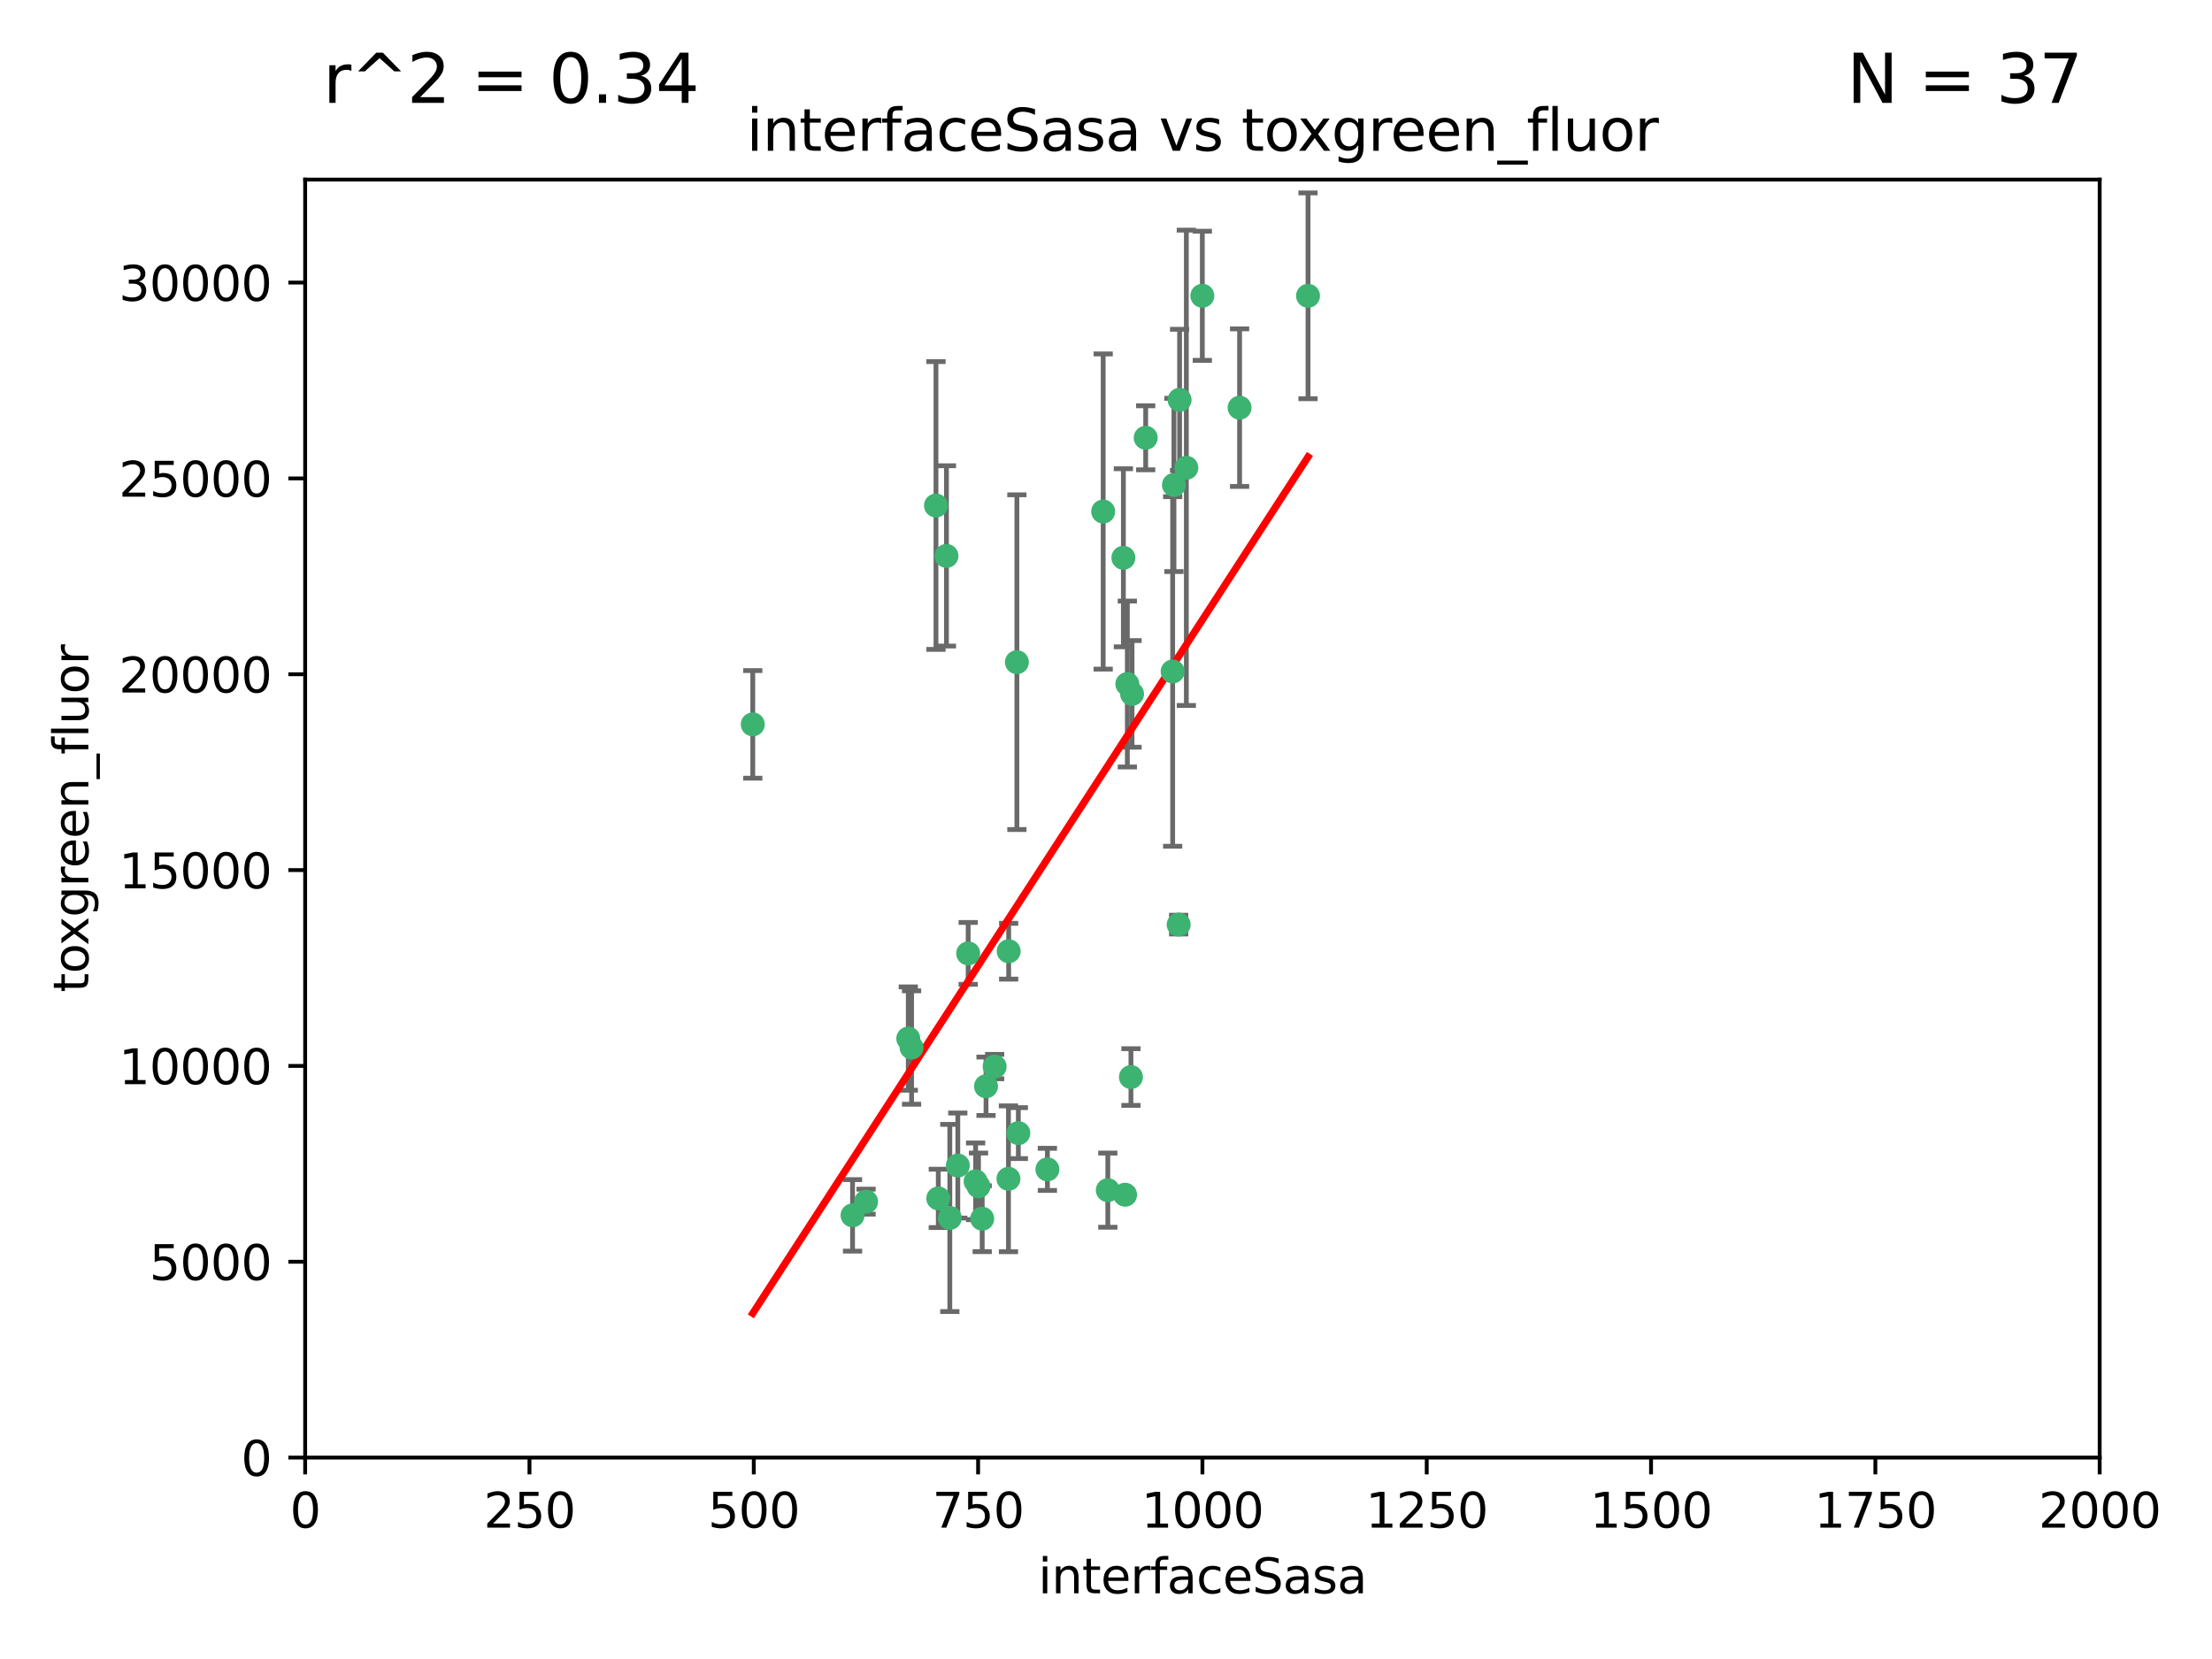 <?xml version="1.0" encoding="utf-8" standalone="no"?>
<!DOCTYPE svg PUBLIC "-//W3C//DTD SVG 1.1//EN"
  "http://www.w3.org/Graphics/SVG/1.1/DTD/svg11.dtd">
<svg xmlns:xlink="http://www.w3.org/1999/xlink" width="460.8pt" height="345.6pt" viewBox="0 0 460.8 345.6" xmlns="http://www.w3.org/2000/svg" version="1.1">
 <defs>
  <style type="text/css">*{stroke-linejoin: round; stroke-linecap: butt}</style>
 </defs>
 <g id="figure_1">
  <g id="patch_1">
   <path d="M 0 345.6 
L 460.8 345.6 
L 460.8 0 
L 0 0 
z
" style="fill: #ffffff"/>
  </g>
  <g id="axes_1">
   <g id="patch_2">
    <path d="M 63.571 303.64 
L 437.4 303.64 
L 437.4 37.411 
L 63.571 37.411 
z
" style="fill: #ffffff"/>
   </g>
   <g id="PathCollection_1">
    <defs>
     <path id="m2e92a7ed21" d="M 0 1.118 
C 0.297 1.118 0.581 1 0.791 0.791 
C 1 0.581 1.118 0.297 1.118 0 
C 1.118 -0.297 1 -0.581 0.791 -0.791 
C 0.581 -1 0.297 -1.118 0 -1.118 
C -0.297 -1.118 -0.581 -1 -0.791 -0.791 
C -1 -0.581 -1.118 -0.297 -1.118 0 
C -1.118 0.297 -1 0.581 -0.791 0.791 
C -0.581 1 -0.297 1.118 0 1.118 
z
" style="stroke: #3cb371"/>
    </defs>
    <g clip-path="url(#p9af0ee3a29)">
     <use xlink:href="#m2e92a7ed21" x="272.484" y="61.623" style="fill: #3cb371; stroke: #3cb371"/>
     <use xlink:href="#m2e92a7ed21" x="258.229" y="84.925" style="fill: #3cb371; stroke: #3cb371"/>
     <use xlink:href="#m2e92a7ed21" x="247.136" y="97.451" style="fill: #3cb371; stroke: #3cb371"/>
     <use xlink:href="#m2e92a7ed21" x="244.553" y="101.022" style="fill: #3cb371; stroke: #3cb371"/>
     <use xlink:href="#m2e92a7ed21" x="234.02" y="116.196" style="fill: #3cb371; stroke: #3cb371"/>
     <use xlink:href="#m2e92a7ed21" x="238.669" y="91.198" style="fill: #3cb371; stroke: #3cb371"/>
     <use xlink:href="#m2e92a7ed21" x="245.731" y="83.293" style="fill: #3cb371; stroke: #3cb371"/>
     <use xlink:href="#m2e92a7ed21" x="250.465" y="61.614" style="fill: #3cb371; stroke: #3cb371"/>
     <use xlink:href="#m2e92a7ed21" x="201.688" y="198.611" style="fill: #3cb371; stroke: #3cb371"/>
     <use xlink:href="#m2e92a7ed21" x="194.981" y="105.307" style="fill: #3cb371; stroke: #3cb371"/>
     <use xlink:href="#m2e92a7ed21" x="210.123" y="198.156" style="fill: #3cb371; stroke: #3cb371"/>
     <use xlink:href="#m2e92a7ed21" x="229.813" y="106.557" style="fill: #3cb371; stroke: #3cb371"/>
     <use xlink:href="#m2e92a7ed21" x="234.375" y="248.881" style="fill: #3cb371; stroke: #3cb371"/>
     <use xlink:href="#m2e92a7ed21" x="212.14" y="236.048" style="fill: #3cb371; stroke: #3cb371"/>
     <use xlink:href="#m2e92a7ed21" x="235.596" y="224.369" style="fill: #3cb371; stroke: #3cb371"/>
     <use xlink:href="#m2e92a7ed21" x="230.779" y="247.933" style="fill: #3cb371; stroke: #3cb371"/>
     <use xlink:href="#m2e92a7ed21" x="210.08" y="245.565" style="fill: #3cb371; stroke: #3cb371"/>
     <use xlink:href="#m2e92a7ed21" x="203.841" y="247.127" style="fill: #3cb371; stroke: #3cb371"/>
     <use xlink:href="#m2e92a7ed21" x="189.211" y="216.348" style="fill: #3cb371; stroke: #3cb371"/>
     <use xlink:href="#m2e92a7ed21" x="203.241" y="246.096" style="fill: #3cb371; stroke: #3cb371"/>
     <use xlink:href="#m2e92a7ed21" x="211.835" y="137.942" style="fill: #3cb371; stroke: #3cb371"/>
     <use xlink:href="#m2e92a7ed21" x="245.536" y="192.617" style="fill: #3cb371; stroke: #3cb371"/>
     <use xlink:href="#m2e92a7ed21" x="195.462" y="249.645" style="fill: #3cb371; stroke: #3cb371"/>
     <use xlink:href="#m2e92a7ed21" x="244.288" y="139.875" style="fill: #3cb371; stroke: #3cb371"/>
     <use xlink:href="#m2e92a7ed21" x="235.826" y="144.554" style="fill: #3cb371; stroke: #3cb371"/>
     <use xlink:href="#m2e92a7ed21" x="204.611" y="253.881" style="fill: #3cb371; stroke: #3cb371"/>
     <use xlink:href="#m2e92a7ed21" x="218.192" y="243.6" style="fill: #3cb371; stroke: #3cb371"/>
     <use xlink:href="#m2e92a7ed21" x="177.602" y="253.182" style="fill: #3cb371; stroke: #3cb371"/>
     <use xlink:href="#m2e92a7ed21" x="189.899" y="218.219" style="fill: #3cb371; stroke: #3cb371"/>
     <use xlink:href="#m2e92a7ed21" x="180.421" y="250.326" style="fill: #3cb371; stroke: #3cb371"/>
     <use xlink:href="#m2e92a7ed21" x="197.864" y="253.723" style="fill: #3cb371; stroke: #3cb371"/>
     <use xlink:href="#m2e92a7ed21" x="205.407" y="226.291" style="fill: #3cb371; stroke: #3cb371"/>
     <use xlink:href="#m2e92a7ed21" x="234.846" y="142.491" style="fill: #3cb371; stroke: #3cb371"/>
     <use xlink:href="#m2e92a7ed21" x="197.163" y="115.804" style="fill: #3cb371; stroke: #3cb371"/>
     <use xlink:href="#m2e92a7ed21" x="199.529" y="242.802" style="fill: #3cb371; stroke: #3cb371"/>
     <use xlink:href="#m2e92a7ed21" x="207.202" y="222.186" style="fill: #3cb371; stroke: #3cb371"/>
     <use xlink:href="#m2e92a7ed21" x="156.817" y="150.901" style="fill: #3cb371; stroke: #3cb371"/>
    </g>
   </g>
   <g id="matplotlib.axis_1">
    <g id="xtick_1">
     <g id="line2d_1">
      <defs>
       <path id="m9054a6618c" d="M 0 0 
L 0 3.5 
" style="stroke: #000000; stroke-width: 0.8"/>
      </defs>
      <g>
       <use xlink:href="#m9054a6618c" x="63.571" y="303.64" style="stroke: #000000; stroke-width: 0.8"/>
      </g>
     </g>
     <g id="text_1">
      <!-- 0 -->
      <g transform="translate(60.39 318.238)scale(0.1 -0.1)">
       <defs>
        <path id="DejaVuSans-30" d="M 2034 4250 
Q 1547 4250 1301 3770 
Q 1056 3291 1056 2328 
Q 1056 1369 1301 889 
Q 1547 409 2034 409 
Q 2525 409 2770 889 
Q 3016 1369 3016 2328 
Q 3016 3291 2770 3770 
Q 2525 4250 2034 4250 
z
M 2034 4750 
Q 2819 4750 3233 4129 
Q 3647 3509 3647 2328 
Q 3647 1150 3233 529 
Q 2819 -91 2034 -91 
Q 1250 -91 836 529 
Q 422 1150 422 2328 
Q 422 3509 836 4129 
Q 1250 4750 2034 4750 
z
" transform="scale(0.016)"/>
       </defs>
       <use xlink:href="#DejaVuSans-30"/>
      </g>
     </g>
    </g>
    <g id="xtick_2">
     <g id="line2d_2">
      <g>
       <use xlink:href="#m9054a6618c" x="110.3" y="303.64" style="stroke: #000000; stroke-width: 0.8"/>
      </g>
     </g>
     <g id="text_2">
      <!-- 250 -->
      <g transform="translate(100.756 318.238)scale(0.1 -0.1)">
       <defs>
        <path id="DejaVuSans-32" d="M 1228 531 
L 3431 531 
L 3431 0 
L 469 0 
L 469 531 
Q 828 903 1448 1529 
Q 2069 2156 2228 2338 
Q 2531 2678 2651 2914 
Q 2772 3150 2772 3378 
Q 2772 3750 2511 3984 
Q 2250 4219 1831 4219 
Q 1534 4219 1204 4116 
Q 875 4013 500 3803 
L 500 4441 
Q 881 4594 1212 4672 
Q 1544 4750 1819 4750 
Q 2544 4750 2975 4387 
Q 3406 4025 3406 3419 
Q 3406 3131 3298 2873 
Q 3191 2616 2906 2266 
Q 2828 2175 2409 1742 
Q 1991 1309 1228 531 
z
" transform="scale(0.016)"/>
        <path id="DejaVuSans-35" d="M 691 4666 
L 3169 4666 
L 3169 4134 
L 1269 4134 
L 1269 2991 
Q 1406 3038 1543 3061 
Q 1681 3084 1819 3084 
Q 2600 3084 3056 2656 
Q 3513 2228 3513 1497 
Q 3513 744 3044 326 
Q 2575 -91 1722 -91 
Q 1428 -91 1123 -41 
Q 819 9 494 109 
L 494 744 
Q 775 591 1075 516 
Q 1375 441 1709 441 
Q 2250 441 2565 725 
Q 2881 1009 2881 1497 
Q 2881 1984 2565 2268 
Q 2250 2553 1709 2553 
Q 1456 2553 1204 2497 
Q 953 2441 691 2322 
L 691 4666 
z
" transform="scale(0.016)"/>
       </defs>
       <use xlink:href="#DejaVuSans-32"/>
       <use xlink:href="#DejaVuSans-35" x="63.623"/>
       <use xlink:href="#DejaVuSans-30" x="127.246"/>
      </g>
     </g>
    </g>
    <g id="xtick_3">
     <g id="line2d_3">
      <g>
       <use xlink:href="#m9054a6618c" x="157.028" y="303.64" style="stroke: #000000; stroke-width: 0.8"/>
      </g>
     </g>
     <g id="text_3">
      <!-- 500 -->
      <g transform="translate(147.485 318.238)scale(0.1 -0.1)">
       <use xlink:href="#DejaVuSans-35"/>
       <use xlink:href="#DejaVuSans-30" x="63.623"/>
       <use xlink:href="#DejaVuSans-30" x="127.246"/>
      </g>
     </g>
    </g>
    <g id="xtick_4">
     <g id="line2d_4">
      <g>
       <use xlink:href="#m9054a6618c" x="203.757" y="303.64" style="stroke: #000000; stroke-width: 0.8"/>
      </g>
     </g>
     <g id="text_4">
      <!-- 750 -->
      <g transform="translate(194.213 318.238)scale(0.1 -0.1)">
       <defs>
        <path id="DejaVuSans-37" d="M 525 4666 
L 3525 4666 
L 3525 4397 
L 1831 0 
L 1172 0 
L 2766 4134 
L 525 4134 
L 525 4666 
z
" transform="scale(0.016)"/>
       </defs>
       <use xlink:href="#DejaVuSans-37"/>
       <use xlink:href="#DejaVuSans-35" x="63.623"/>
       <use xlink:href="#DejaVuSans-30" x="127.246"/>
      </g>
     </g>
    </g>
    <g id="xtick_5">
     <g id="line2d_5">
      <g>
       <use xlink:href="#m9054a6618c" x="250.486" y="303.64" style="stroke: #000000; stroke-width: 0.8"/>
      </g>
     </g>
     <g id="text_5">
      <!-- 1000 -->
      <g transform="translate(237.761 318.238)scale(0.1 -0.1)">
       <defs>
        <path id="DejaVuSans-31" d="M 794 531 
L 1825 531 
L 1825 4091 
L 703 3866 
L 703 4441 
L 1819 4666 
L 2450 4666 
L 2450 531 
L 3481 531 
L 3481 0 
L 794 0 
L 794 531 
z
" transform="scale(0.016)"/>
       </defs>
       <use xlink:href="#DejaVuSans-31"/>
       <use xlink:href="#DejaVuSans-30" x="63.623"/>
       <use xlink:href="#DejaVuSans-30" x="127.246"/>
       <use xlink:href="#DejaVuSans-30" x="190.869"/>
      </g>
     </g>
    </g>
    <g id="xtick_6">
     <g id="line2d_6">
      <g>
       <use xlink:href="#m9054a6618c" x="297.214" y="303.64" style="stroke: #000000; stroke-width: 0.8"/>
      </g>
     </g>
     <g id="text_6">
      <!-- 1250 -->
      <g transform="translate(284.489 318.238)scale(0.1 -0.1)">
       <use xlink:href="#DejaVuSans-31"/>
       <use xlink:href="#DejaVuSans-32" x="63.623"/>
       <use xlink:href="#DejaVuSans-35" x="127.246"/>
       <use xlink:href="#DejaVuSans-30" x="190.869"/>
      </g>
     </g>
    </g>
    <g id="xtick_7">
     <g id="line2d_7">
      <g>
       <use xlink:href="#m9054a6618c" x="343.943" y="303.64" style="stroke: #000000; stroke-width: 0.8"/>
      </g>
     </g>
     <g id="text_7">
      <!-- 1500 -->
      <g transform="translate(331.218 318.238)scale(0.1 -0.1)">
       <use xlink:href="#DejaVuSans-31"/>
       <use xlink:href="#DejaVuSans-35" x="63.623"/>
       <use xlink:href="#DejaVuSans-30" x="127.246"/>
       <use xlink:href="#DejaVuSans-30" x="190.869"/>
      </g>
     </g>
    </g>
    <g id="xtick_8">
     <g id="line2d_8">
      <g>
       <use xlink:href="#m9054a6618c" x="390.671" y="303.64" style="stroke: #000000; stroke-width: 0.8"/>
      </g>
     </g>
     <g id="text_8">
      <!-- 1750 -->
      <g transform="translate(377.946 318.238)scale(0.1 -0.1)">
       <use xlink:href="#DejaVuSans-31"/>
       <use xlink:href="#DejaVuSans-37" x="63.623"/>
       <use xlink:href="#DejaVuSans-35" x="127.246"/>
       <use xlink:href="#DejaVuSans-30" x="190.869"/>
      </g>
     </g>
    </g>
    <g id="xtick_9">
     <g id="line2d_9">
      <g>
       <use xlink:href="#m9054a6618c" x="437.4" y="303.64" style="stroke: #000000; stroke-width: 0.8"/>
      </g>
     </g>
     <g id="text_9">
      <!-- 2000 -->
      <g transform="translate(424.675 318.238)scale(0.1 -0.1)">
       <use xlink:href="#DejaVuSans-32"/>
       <use xlink:href="#DejaVuSans-30" x="63.623"/>
       <use xlink:href="#DejaVuSans-30" x="127.246"/>
       <use xlink:href="#DejaVuSans-30" x="190.869"/>
      </g>
     </g>
    </g>
    <g id="text_10">
     <!-- interfaceSasa -->
     <g transform="translate(216.279 331.917)scale(0.1 -0.1)">
      <defs>
       <path id="DejaVuSans-69" d="M 603 3500 
L 1178 3500 
L 1178 0 
L 603 0 
L 603 3500 
z
M 603 4863 
L 1178 4863 
L 1178 4134 
L 603 4134 
L 603 4863 
z
" transform="scale(0.016)"/>
       <path id="DejaVuSans-6e" d="M 3513 2113 
L 3513 0 
L 2938 0 
L 2938 2094 
Q 2938 2591 2744 2837 
Q 2550 3084 2163 3084 
Q 1697 3084 1428 2787 
Q 1159 2491 1159 1978 
L 1159 0 
L 581 0 
L 581 3500 
L 1159 3500 
L 1159 2956 
Q 1366 3272 1645 3428 
Q 1925 3584 2291 3584 
Q 2894 3584 3203 3211 
Q 3513 2838 3513 2113 
z
" transform="scale(0.016)"/>
       <path id="DejaVuSans-74" d="M 1172 4494 
L 1172 3500 
L 2356 3500 
L 2356 3053 
L 1172 3053 
L 1172 1153 
Q 1172 725 1289 603 
Q 1406 481 1766 481 
L 2356 481 
L 2356 0 
L 1766 0 
Q 1100 0 847 248 
Q 594 497 594 1153 
L 594 3053 
L 172 3053 
L 172 3500 
L 594 3500 
L 594 4494 
L 1172 4494 
z
" transform="scale(0.016)"/>
       <path id="DejaVuSans-65" d="M 3597 1894 
L 3597 1613 
L 953 1613 
Q 991 1019 1311 708 
Q 1631 397 2203 397 
Q 2534 397 2845 478 
Q 3156 559 3463 722 
L 3463 178 
Q 3153 47 2828 -22 
Q 2503 -91 2169 -91 
Q 1331 -91 842 396 
Q 353 884 353 1716 
Q 353 2575 817 3079 
Q 1281 3584 2069 3584 
Q 2775 3584 3186 3129 
Q 3597 2675 3597 1894 
z
M 3022 2063 
Q 3016 2534 2758 2815 
Q 2500 3097 2075 3097 
Q 1594 3097 1305 2825 
Q 1016 2553 972 2059 
L 3022 2063 
z
" transform="scale(0.016)"/>
       <path id="DejaVuSans-72" d="M 2631 2963 
Q 2534 3019 2420 3045 
Q 2306 3072 2169 3072 
Q 1681 3072 1420 2755 
Q 1159 2438 1159 1844 
L 1159 0 
L 581 0 
L 581 3500 
L 1159 3500 
L 1159 2956 
Q 1341 3275 1631 3429 
Q 1922 3584 2338 3584 
Q 2397 3584 2469 3576 
Q 2541 3569 2628 3553 
L 2631 2963 
z
" transform="scale(0.016)"/>
       <path id="DejaVuSans-66" d="M 2375 4863 
L 2375 4384 
L 1825 4384 
Q 1516 4384 1395 4259 
Q 1275 4134 1275 3809 
L 1275 3500 
L 2222 3500 
L 2222 3053 
L 1275 3053 
L 1275 0 
L 697 0 
L 697 3053 
L 147 3053 
L 147 3500 
L 697 3500 
L 697 3744 
Q 697 4328 969 4595 
Q 1241 4863 1831 4863 
L 2375 4863 
z
" transform="scale(0.016)"/>
       <path id="DejaVuSans-61" d="M 2194 1759 
Q 1497 1759 1228 1600 
Q 959 1441 959 1056 
Q 959 750 1161 570 
Q 1363 391 1709 391 
Q 2188 391 2477 730 
Q 2766 1069 2766 1631 
L 2766 1759 
L 2194 1759 
z
M 3341 1997 
L 3341 0 
L 2766 0 
L 2766 531 
Q 2569 213 2275 61 
Q 1981 -91 1556 -91 
Q 1019 -91 701 211 
Q 384 513 384 1019 
Q 384 1609 779 1909 
Q 1175 2209 1959 2209 
L 2766 2209 
L 2766 2266 
Q 2766 2663 2505 2880 
Q 2244 3097 1772 3097 
Q 1472 3097 1187 3025 
Q 903 2953 641 2809 
L 641 3341 
Q 956 3463 1253 3523 
Q 1550 3584 1831 3584 
Q 2591 3584 2966 3190 
Q 3341 2797 3341 1997 
z
" transform="scale(0.016)"/>
       <path id="DejaVuSans-63" d="M 3122 3366 
L 3122 2828 
Q 2878 2963 2633 3030 
Q 2388 3097 2138 3097 
Q 1578 3097 1268 2742 
Q 959 2388 959 1747 
Q 959 1106 1268 751 
Q 1578 397 2138 397 
Q 2388 397 2633 464 
Q 2878 531 3122 666 
L 3122 134 
Q 2881 22 2623 -34 
Q 2366 -91 2075 -91 
Q 1284 -91 818 406 
Q 353 903 353 1747 
Q 353 2603 823 3093 
Q 1294 3584 2113 3584 
Q 2378 3584 2631 3529 
Q 2884 3475 3122 3366 
z
" transform="scale(0.016)"/>
       <path id="DejaVuSans-53" d="M 3425 4513 
L 3425 3897 
Q 3066 4069 2747 4153 
Q 2428 4238 2131 4238 
Q 1616 4238 1336 4038 
Q 1056 3838 1056 3469 
Q 1056 3159 1242 3001 
Q 1428 2844 1947 2747 
L 2328 2669 
Q 3034 2534 3370 2195 
Q 3706 1856 3706 1288 
Q 3706 609 3251 259 
Q 2797 -91 1919 -91 
Q 1588 -91 1214 -16 
Q 841 59 441 206 
L 441 856 
Q 825 641 1194 531 
Q 1563 422 1919 422 
Q 2459 422 2753 634 
Q 3047 847 3047 1241 
Q 3047 1584 2836 1778 
Q 2625 1972 2144 2069 
L 1759 2144 
Q 1053 2284 737 2584 
Q 422 2884 422 3419 
Q 422 4038 858 4394 
Q 1294 4750 2059 4750 
Q 2388 4750 2728 4690 
Q 3069 4631 3425 4513 
z
" transform="scale(0.016)"/>
       <path id="DejaVuSans-73" d="M 2834 3397 
L 2834 2853 
Q 2591 2978 2328 3040 
Q 2066 3103 1784 3103 
Q 1356 3103 1142 2972 
Q 928 2841 928 2578 
Q 928 2378 1081 2264 
Q 1234 2150 1697 2047 
L 1894 2003 
Q 2506 1872 2764 1633 
Q 3022 1394 3022 966 
Q 3022 478 2636 193 
Q 2250 -91 1575 -91 
Q 1294 -91 989 -36 
Q 684 19 347 128 
L 347 722 
Q 666 556 975 473 
Q 1284 391 1588 391 
Q 1994 391 2212 530 
Q 2431 669 2431 922 
Q 2431 1156 2273 1281 
Q 2116 1406 1581 1522 
L 1381 1569 
Q 847 1681 609 1914 
Q 372 2147 372 2553 
Q 372 3047 722 3315 
Q 1072 3584 1716 3584 
Q 2034 3584 2315 3537 
Q 2597 3491 2834 3397 
z
" transform="scale(0.016)"/>
      </defs>
      <use xlink:href="#DejaVuSans-69"/>
      <use xlink:href="#DejaVuSans-6e" x="27.783"/>
      <use xlink:href="#DejaVuSans-74" x="91.162"/>
      <use xlink:href="#DejaVuSans-65" x="130.371"/>
      <use xlink:href="#DejaVuSans-72" x="191.895"/>
      <use xlink:href="#DejaVuSans-66" x="233.008"/>
      <use xlink:href="#DejaVuSans-61" x="268.213"/>
      <use xlink:href="#DejaVuSans-63" x="329.492"/>
      <use xlink:href="#DejaVuSans-65" x="384.473"/>
      <use xlink:href="#DejaVuSans-53" x="445.996"/>
      <use xlink:href="#DejaVuSans-61" x="509.473"/>
      <use xlink:href="#DejaVuSans-73" x="570.752"/>
      <use xlink:href="#DejaVuSans-61" x="622.852"/>
     </g>
    </g>
   </g>
   <g id="matplotlib.axis_2">
    <g id="ytick_1">
     <g id="line2d_10">
      <defs>
       <path id="m1a4e895cc6" d="M 0 0 
L -3.5 0 
" style="stroke: #000000; stroke-width: 0.8"/>
      </defs>
      <g>
       <use xlink:href="#m1a4e895cc6" x="63.571" y="303.64" style="stroke: #000000; stroke-width: 0.8"/>
      </g>
     </g>
     <g id="text_11">
      <!-- 0 -->
      <g transform="translate(50.209 307.439)scale(0.1 -0.1)">
       <use xlink:href="#DejaVuSans-30"/>
      </g>
     </g>
    </g>
    <g id="ytick_2">
     <g id="line2d_11">
      <g>
       <use xlink:href="#m1a4e895cc6" x="63.571" y="262.845" style="stroke: #000000; stroke-width: 0.8"/>
      </g>
     </g>
     <g id="text_12">
      <!-- 5000 -->
      <g transform="translate(31.121 266.644)scale(0.1 -0.1)">
       <use xlink:href="#DejaVuSans-35"/>
       <use xlink:href="#DejaVuSans-30" x="63.623"/>
       <use xlink:href="#DejaVuSans-30" x="127.246"/>
       <use xlink:href="#DejaVuSans-30" x="190.869"/>
      </g>
     </g>
    </g>
    <g id="ytick_3">
     <g id="line2d_12">
      <g>
       <use xlink:href="#m1a4e895cc6" x="63.571" y="222.05" style="stroke: #000000; stroke-width: 0.8"/>
      </g>
     </g>
     <g id="text_13">
      <!-- 10000 -->
      <g transform="translate(24.759 225.849)scale(0.1 -0.1)">
       <use xlink:href="#DejaVuSans-31"/>
       <use xlink:href="#DejaVuSans-30" x="63.623"/>
       <use xlink:href="#DejaVuSans-30" x="127.246"/>
       <use xlink:href="#DejaVuSans-30" x="190.869"/>
       <use xlink:href="#DejaVuSans-30" x="254.492"/>
      </g>
     </g>
    </g>
    <g id="ytick_4">
     <g id="line2d_13">
      <g>
       <use xlink:href="#m1a4e895cc6" x="63.571" y="181.255" style="stroke: #000000; stroke-width: 0.8"/>
      </g>
     </g>
     <g id="text_14">
      <!-- 15000 -->
      <g transform="translate(24.759 185.054)scale(0.1 -0.1)">
       <use xlink:href="#DejaVuSans-31"/>
       <use xlink:href="#DejaVuSans-35" x="63.623"/>
       <use xlink:href="#DejaVuSans-30" x="127.246"/>
       <use xlink:href="#DejaVuSans-30" x="190.869"/>
       <use xlink:href="#DejaVuSans-30" x="254.492"/>
      </g>
     </g>
    </g>
    <g id="ytick_5">
     <g id="line2d_14">
      <g>
       <use xlink:href="#m1a4e895cc6" x="63.571" y="140.459" style="stroke: #000000; stroke-width: 0.8"/>
      </g>
     </g>
     <g id="text_15">
      <!-- 20000 -->
      <g transform="translate(24.759 144.259)scale(0.1 -0.1)">
       <use xlink:href="#DejaVuSans-32"/>
       <use xlink:href="#DejaVuSans-30" x="63.623"/>
       <use xlink:href="#DejaVuSans-30" x="127.246"/>
       <use xlink:href="#DejaVuSans-30" x="190.869"/>
       <use xlink:href="#DejaVuSans-30" x="254.492"/>
      </g>
     </g>
    </g>
    <g id="ytick_6">
     <g id="line2d_15">
      <g>
       <use xlink:href="#m1a4e895cc6" x="63.571" y="99.664" style="stroke: #000000; stroke-width: 0.8"/>
      </g>
     </g>
     <g id="text_16">
      <!-- 25000 -->
      <g transform="translate(24.759 103.464)scale(0.1 -0.1)">
       <use xlink:href="#DejaVuSans-32"/>
       <use xlink:href="#DejaVuSans-35" x="63.623"/>
       <use xlink:href="#DejaVuSans-30" x="127.246"/>
       <use xlink:href="#DejaVuSans-30" x="190.869"/>
       <use xlink:href="#DejaVuSans-30" x="254.492"/>
      </g>
     </g>
    </g>
    <g id="ytick_7">
     <g id="line2d_16">
      <g>
       <use xlink:href="#m1a4e895cc6" x="63.571" y="58.869" style="stroke: #000000; stroke-width: 0.8"/>
      </g>
     </g>
     <g id="text_17">
      <!-- 30000 -->
      <g transform="translate(24.759 62.668)scale(0.1 -0.1)">
       <defs>
        <path id="DejaVuSans-33" d="M 2597 2516 
Q 3050 2419 3304 2112 
Q 3559 1806 3559 1356 
Q 3559 666 3084 287 
Q 2609 -91 1734 -91 
Q 1441 -91 1130 -33 
Q 819 25 488 141 
L 488 750 
Q 750 597 1062 519 
Q 1375 441 1716 441 
Q 2309 441 2620 675 
Q 2931 909 2931 1356 
Q 2931 1769 2642 2001 
Q 2353 2234 1838 2234 
L 1294 2234 
L 1294 2753 
L 1863 2753 
Q 2328 2753 2575 2939 
Q 2822 3125 2822 3475 
Q 2822 3834 2567 4026 
Q 2313 4219 1838 4219 
Q 1578 4219 1281 4162 
Q 984 4106 628 3988 
L 628 4550 
Q 988 4650 1302 4700 
Q 1616 4750 1894 4750 
Q 2613 4750 3031 4423 
Q 3450 4097 3450 3541 
Q 3450 3153 3228 2886 
Q 3006 2619 2597 2516 
z
" transform="scale(0.016)"/>
       </defs>
       <use xlink:href="#DejaVuSans-33"/>
       <use xlink:href="#DejaVuSans-30" x="63.623"/>
       <use xlink:href="#DejaVuSans-30" x="127.246"/>
       <use xlink:href="#DejaVuSans-30" x="190.869"/>
       <use xlink:href="#DejaVuSans-30" x="254.492"/>
      </g>
     </g>
    </g>
    <g id="text_18">
     <!-- toxgreen_fluor -->
     <g transform="translate(18.401 206.72)rotate(-90)scale(0.1 -0.1)">
      <defs>
       <path id="DejaVuSans-6f" d="M 1959 3097 
Q 1497 3097 1228 2736 
Q 959 2375 959 1747 
Q 959 1119 1226 758 
Q 1494 397 1959 397 
Q 2419 397 2687 759 
Q 2956 1122 2956 1747 
Q 2956 2369 2687 2733 
Q 2419 3097 1959 3097 
z
M 1959 3584 
Q 2709 3584 3137 3096 
Q 3566 2609 3566 1747 
Q 3566 888 3137 398 
Q 2709 -91 1959 -91 
Q 1206 -91 779 398 
Q 353 888 353 1747 
Q 353 2609 779 3096 
Q 1206 3584 1959 3584 
z
" transform="scale(0.016)"/>
       <path id="DejaVuSans-78" d="M 3513 3500 
L 2247 1797 
L 3578 0 
L 2900 0 
L 1881 1375 
L 863 0 
L 184 0 
L 1544 1831 
L 300 3500 
L 978 3500 
L 1906 2253 
L 2834 3500 
L 3513 3500 
z
" transform="scale(0.016)"/>
       <path id="DejaVuSans-67" d="M 2906 1791 
Q 2906 2416 2648 2759 
Q 2391 3103 1925 3103 
Q 1463 3103 1205 2759 
Q 947 2416 947 1791 
Q 947 1169 1205 825 
Q 1463 481 1925 481 
Q 2391 481 2648 825 
Q 2906 1169 2906 1791 
z
M 3481 434 
Q 3481 -459 3084 -895 
Q 2688 -1331 1869 -1331 
Q 1566 -1331 1297 -1286 
Q 1028 -1241 775 -1147 
L 775 -588 
Q 1028 -725 1275 -790 
Q 1522 -856 1778 -856 
Q 2344 -856 2625 -561 
Q 2906 -266 2906 331 
L 2906 616 
Q 2728 306 2450 153 
Q 2172 0 1784 0 
Q 1141 0 747 490 
Q 353 981 353 1791 
Q 353 2603 747 3093 
Q 1141 3584 1784 3584 
Q 2172 3584 2450 3431 
Q 2728 3278 2906 2969 
L 2906 3500 
L 3481 3500 
L 3481 434 
z
" transform="scale(0.016)"/>
       <path id="DejaVuSans-5f" d="M 3263 -1063 
L 3263 -1509 
L -63 -1509 
L -63 -1063 
L 3263 -1063 
z
" transform="scale(0.016)"/>
       <path id="DejaVuSans-6c" d="M 603 4863 
L 1178 4863 
L 1178 0 
L 603 0 
L 603 4863 
z
" transform="scale(0.016)"/>
       <path id="DejaVuSans-75" d="M 544 1381 
L 544 3500 
L 1119 3500 
L 1119 1403 
Q 1119 906 1312 657 
Q 1506 409 1894 409 
Q 2359 409 2629 706 
Q 2900 1003 2900 1516 
L 2900 3500 
L 3475 3500 
L 3475 0 
L 2900 0 
L 2900 538 
Q 2691 219 2414 64 
Q 2138 -91 1772 -91 
Q 1169 -91 856 284 
Q 544 659 544 1381 
z
M 1991 3584 
L 1991 3584 
z
" transform="scale(0.016)"/>
      </defs>
      <use xlink:href="#DejaVuSans-74"/>
      <use xlink:href="#DejaVuSans-6f" x="39.209"/>
      <use xlink:href="#DejaVuSans-78" x="97.266"/>
      <use xlink:href="#DejaVuSans-67" x="156.445"/>
      <use xlink:href="#DejaVuSans-72" x="219.922"/>
      <use xlink:href="#DejaVuSans-65" x="258.785"/>
      <use xlink:href="#DejaVuSans-65" x="320.309"/>
      <use xlink:href="#DejaVuSans-6e" x="381.832"/>
      <use xlink:href="#DejaVuSans-5f" x="445.211"/>
      <use xlink:href="#DejaVuSans-66" x="495.211"/>
      <use xlink:href="#DejaVuSans-6c" x="530.416"/>
      <use xlink:href="#DejaVuSans-75" x="558.199"/>
      <use xlink:href="#DejaVuSans-6f" x="621.578"/>
      <use xlink:href="#DejaVuSans-72" x="682.76"/>
     </g>
    </g>
   </g>
   <g id="LineCollection_1">
    <path d="M 272.484 83.058 
L 272.484 40.187 
" clip-path="url(#p9af0ee3a29)" style="fill: none; stroke: #696969"/>
    <path d="M 258.229 101.336 
L 258.229 68.515 
" clip-path="url(#p9af0ee3a29)" style="fill: none; stroke: #696969"/>
    <path d="M 247.136 146.963 
L 247.136 47.939 
" clip-path="url(#p9af0ee3a29)" style="fill: none; stroke: #696969"/>
    <path d="M 244.553 119.066 
L 244.553 82.979 
" clip-path="url(#p9af0ee3a29)" style="fill: none; stroke: #696969"/>
    <path d="M 234.02 134.745 
L 234.02 97.647 
" clip-path="url(#p9af0ee3a29)" style="fill: none; stroke: #696969"/>
    <path d="M 238.669 97.868 
L 238.669 84.528 
" clip-path="url(#p9af0ee3a29)" style="fill: none; stroke: #696969"/>
    <path d="M 245.731 97.986 
L 245.731 68.599 
" clip-path="url(#p9af0ee3a29)" style="fill: none; stroke: #696969"/>
    <path d="M 250.465 75.067 
L 250.465 48.16 
" clip-path="url(#p9af0ee3a29)" style="fill: none; stroke: #696969"/>
    <path d="M 201.688 205.055 
L 201.688 192.168 
" clip-path="url(#p9af0ee3a29)" style="fill: none; stroke: #696969"/>
    <path d="M 194.981 135.28 
L 194.981 75.334 
" clip-path="url(#p9af0ee3a29)" style="fill: none; stroke: #696969"/>
    <path d="M 210.123 203.967 
L 210.123 192.344 
" clip-path="url(#p9af0ee3a29)" style="fill: none; stroke: #696969"/>
    <path d="M 229.813 139.387 
L 229.813 73.727 
" clip-path="url(#p9af0ee3a29)" style="fill: none; stroke: #696969"/>
    <path d="M 234.375 249.896 
L 234.375 247.866 
" clip-path="url(#p9af0ee3a29)" style="fill: none; stroke: #696969"/>
    <path d="M 212.14 241.356 
L 212.14 230.74 
" clip-path="url(#p9af0ee3a29)" style="fill: none; stroke: #696969"/>
    <path d="M 235.596 230.273 
L 235.596 218.464 
" clip-path="url(#p9af0ee3a29)" style="fill: none; stroke: #696969"/>
    <path d="M 230.779 255.66 
L 230.779 240.205 
" clip-path="url(#p9af0ee3a29)" style="fill: none; stroke: #696969"/>
    <path d="M 210.08 260.755 
L 210.08 230.374 
" clip-path="url(#p9af0ee3a29)" style="fill: none; stroke: #696969"/>
    <path d="M 203.841 254.054 
L 203.841 240.199 
" clip-path="url(#p9af0ee3a29)" style="fill: none; stroke: #696969"/>
    <path d="M 189.211 227.113 
L 189.211 205.583 
" clip-path="url(#p9af0ee3a29)" style="fill: none; stroke: #696969"/>
    <path d="M 203.241 254.089 
L 203.241 238.103 
" clip-path="url(#p9af0ee3a29)" style="fill: none; stroke: #696969"/>
    <path d="M 211.835 172.804 
L 211.835 103.08 
" clip-path="url(#p9af0ee3a29)" style="fill: none; stroke: #696969"/>
    <path d="M 245.536 194.574 
L 245.536 190.659 
" clip-path="url(#p9af0ee3a29)" style="fill: none; stroke: #696969"/>
    <path d="M 195.462 255.722 
L 195.462 243.569 
" clip-path="url(#p9af0ee3a29)" style="fill: none; stroke: #696969"/>
    <path d="M 244.288 176.287 
L 244.288 103.464 
" clip-path="url(#p9af0ee3a29)" style="fill: none; stroke: #696969"/>
    <path d="M 235.826 155.662 
L 235.826 133.445 
" clip-path="url(#p9af0ee3a29)" style="fill: none; stroke: #696969"/>
    <path d="M 204.611 260.74 
L 204.611 247.023 
" clip-path="url(#p9af0ee3a29)" style="fill: none; stroke: #696969"/>
    <path d="M 218.192 247.989 
L 218.192 239.21 
" clip-path="url(#p9af0ee3a29)" style="fill: none; stroke: #696969"/>
    <path d="M 177.602 260.631 
L 177.602 245.734 
" clip-path="url(#p9af0ee3a29)" style="fill: none; stroke: #696969"/>
    <path d="M 189.899 230.03 
L 189.899 206.407 
" clip-path="url(#p9af0ee3a29)" style="fill: none; stroke: #696969"/>
    <path d="M 180.421 252.928 
L 180.421 247.723 
" clip-path="url(#p9af0ee3a29)" style="fill: none; stroke: #696969"/>
    <path d="M 197.864 273.219 
L 197.864 234.226 
" clip-path="url(#p9af0ee3a29)" style="fill: none; stroke: #696969"/>
    <path d="M 205.407 232.375 
L 205.407 220.208 
" clip-path="url(#p9af0ee3a29)" style="fill: none; stroke: #696969"/>
    <path d="M 234.846 159.773 
L 234.846 125.209 
" clip-path="url(#p9af0ee3a29)" style="fill: none; stroke: #696969"/>
    <path d="M 197.163 134.583 
L 197.163 97.026 
" clip-path="url(#p9af0ee3a29)" style="fill: none; stroke: #696969"/>
    <path d="M 199.529 253.739 
L 199.529 231.864 
" clip-path="url(#p9af0ee3a29)" style="fill: none; stroke: #696969"/>
    <path d="M 207.202 224.733 
L 207.202 219.639 
" clip-path="url(#p9af0ee3a29)" style="fill: none; stroke: #696969"/>
    <path d="M 156.817 162.109 
L 156.817 139.694 
" clip-path="url(#p9af0ee3a29)" style="fill: none; stroke: #696969"/>
   </g>
   <g id="line2d_17">
    <defs>
     <path id="m8cd8f76057" d="M 2 0 
L -2 -0 
" style="stroke: #696969"/>
    </defs>
    <g clip-path="url(#p9af0ee3a29)">
     <use xlink:href="#m8cd8f76057" x="272.484" y="83.058" style="fill: #696969; stroke: #696969"/>
     <use xlink:href="#m8cd8f76057" x="258.229" y="101.336" style="fill: #696969; stroke: #696969"/>
     <use xlink:href="#m8cd8f76057" x="247.136" y="146.963" style="fill: #696969; stroke: #696969"/>
     <use xlink:href="#m8cd8f76057" x="244.553" y="119.066" style="fill: #696969; stroke: #696969"/>
     <use xlink:href="#m8cd8f76057" x="234.02" y="134.745" style="fill: #696969; stroke: #696969"/>
     <use xlink:href="#m8cd8f76057" x="238.669" y="97.868" style="fill: #696969; stroke: #696969"/>
     <use xlink:href="#m8cd8f76057" x="245.731" y="97.986" style="fill: #696969; stroke: #696969"/>
     <use xlink:href="#m8cd8f76057" x="250.465" y="75.067" style="fill: #696969; stroke: #696969"/>
     <use xlink:href="#m8cd8f76057" x="201.688" y="205.055" style="fill: #696969; stroke: #696969"/>
     <use xlink:href="#m8cd8f76057" x="194.981" y="135.28" style="fill: #696969; stroke: #696969"/>
     <use xlink:href="#m8cd8f76057" x="210.123" y="203.967" style="fill: #696969; stroke: #696969"/>
     <use xlink:href="#m8cd8f76057" x="229.813" y="139.387" style="fill: #696969; stroke: #696969"/>
     <use xlink:href="#m8cd8f76057" x="234.375" y="249.896" style="fill: #696969; stroke: #696969"/>
     <use xlink:href="#m8cd8f76057" x="212.14" y="241.356" style="fill: #696969; stroke: #696969"/>
     <use xlink:href="#m8cd8f76057" x="235.596" y="230.273" style="fill: #696969; stroke: #696969"/>
     <use xlink:href="#m8cd8f76057" x="230.779" y="255.66" style="fill: #696969; stroke: #696969"/>
     <use xlink:href="#m8cd8f76057" x="210.08" y="260.755" style="fill: #696969; stroke: #696969"/>
     <use xlink:href="#m8cd8f76057" x="203.841" y="254.054" style="fill: #696969; stroke: #696969"/>
     <use xlink:href="#m8cd8f76057" x="189.211" y="227.113" style="fill: #696969; stroke: #696969"/>
     <use xlink:href="#m8cd8f76057" x="203.241" y="254.089" style="fill: #696969; stroke: #696969"/>
     <use xlink:href="#m8cd8f76057" x="211.835" y="172.804" style="fill: #696969; stroke: #696969"/>
     <use xlink:href="#m8cd8f76057" x="245.536" y="194.574" style="fill: #696969; stroke: #696969"/>
     <use xlink:href="#m8cd8f76057" x="195.462" y="255.722" style="fill: #696969; stroke: #696969"/>
     <use xlink:href="#m8cd8f76057" x="244.288" y="176.287" style="fill: #696969; stroke: #696969"/>
     <use xlink:href="#m8cd8f76057" x="235.826" y="155.662" style="fill: #696969; stroke: #696969"/>
     <use xlink:href="#m8cd8f76057" x="204.611" y="260.74" style="fill: #696969; stroke: #696969"/>
     <use xlink:href="#m8cd8f76057" x="218.192" y="247.989" style="fill: #696969; stroke: #696969"/>
     <use xlink:href="#m8cd8f76057" x="177.602" y="260.631" style="fill: #696969; stroke: #696969"/>
     <use xlink:href="#m8cd8f76057" x="189.899" y="230.03" style="fill: #696969; stroke: #696969"/>
     <use xlink:href="#m8cd8f76057" x="180.421" y="252.928" style="fill: #696969; stroke: #696969"/>
     <use xlink:href="#m8cd8f76057" x="197.864" y="273.219" style="fill: #696969; stroke: #696969"/>
     <use xlink:href="#m8cd8f76057" x="205.407" y="232.375" style="fill: #696969; stroke: #696969"/>
     <use xlink:href="#m8cd8f76057" x="234.846" y="159.773" style="fill: #696969; stroke: #696969"/>
     <use xlink:href="#m8cd8f76057" x="197.163" y="134.583" style="fill: #696969; stroke: #696969"/>
     <use xlink:href="#m8cd8f76057" x="199.529" y="253.739" style="fill: #696969; stroke: #696969"/>
     <use xlink:href="#m8cd8f76057" x="207.202" y="224.733" style="fill: #696969; stroke: #696969"/>
     <use xlink:href="#m8cd8f76057" x="156.817" y="162.109" style="fill: #696969; stroke: #696969"/>
    </g>
   </g>
   <g id="line2d_18">
    <g clip-path="url(#p9af0ee3a29)">
     <use xlink:href="#m8cd8f76057" x="272.484" y="40.187" style="fill: #696969; stroke: #696969"/>
     <use xlink:href="#m8cd8f76057" x="258.229" y="68.515" style="fill: #696969; stroke: #696969"/>
     <use xlink:href="#m8cd8f76057" x="247.136" y="47.939" style="fill: #696969; stroke: #696969"/>
     <use xlink:href="#m8cd8f76057" x="244.553" y="82.979" style="fill: #696969; stroke: #696969"/>
     <use xlink:href="#m8cd8f76057" x="234.02" y="97.647" style="fill: #696969; stroke: #696969"/>
     <use xlink:href="#m8cd8f76057" x="238.669" y="84.528" style="fill: #696969; stroke: #696969"/>
     <use xlink:href="#m8cd8f76057" x="245.731" y="68.599" style="fill: #696969; stroke: #696969"/>
     <use xlink:href="#m8cd8f76057" x="250.465" y="48.16" style="fill: #696969; stroke: #696969"/>
     <use xlink:href="#m8cd8f76057" x="201.688" y="192.168" style="fill: #696969; stroke: #696969"/>
     <use xlink:href="#m8cd8f76057" x="194.981" y="75.334" style="fill: #696969; stroke: #696969"/>
     <use xlink:href="#m8cd8f76057" x="210.123" y="192.344" style="fill: #696969; stroke: #696969"/>
     <use xlink:href="#m8cd8f76057" x="229.813" y="73.727" style="fill: #696969; stroke: #696969"/>
     <use xlink:href="#m8cd8f76057" x="234.375" y="247.866" style="fill: #696969; stroke: #696969"/>
     <use xlink:href="#m8cd8f76057" x="212.14" y="230.74" style="fill: #696969; stroke: #696969"/>
     <use xlink:href="#m8cd8f76057" x="235.596" y="218.464" style="fill: #696969; stroke: #696969"/>
     <use xlink:href="#m8cd8f76057" x="230.779" y="240.205" style="fill: #696969; stroke: #696969"/>
     <use xlink:href="#m8cd8f76057" x="210.08" y="230.374" style="fill: #696969; stroke: #696969"/>
     <use xlink:href="#m8cd8f76057" x="203.841" y="240.199" style="fill: #696969; stroke: #696969"/>
     <use xlink:href="#m8cd8f76057" x="189.211" y="205.583" style="fill: #696969; stroke: #696969"/>
     <use xlink:href="#m8cd8f76057" x="203.241" y="238.103" style="fill: #696969; stroke: #696969"/>
     <use xlink:href="#m8cd8f76057" x="211.835" y="103.08" style="fill: #696969; stroke: #696969"/>
     <use xlink:href="#m8cd8f76057" x="245.536" y="190.659" style="fill: #696969; stroke: #696969"/>
     <use xlink:href="#m8cd8f76057" x="195.462" y="243.569" style="fill: #696969; stroke: #696969"/>
     <use xlink:href="#m8cd8f76057" x="244.288" y="103.464" style="fill: #696969; stroke: #696969"/>
     <use xlink:href="#m8cd8f76057" x="235.826" y="133.445" style="fill: #696969; stroke: #696969"/>
     <use xlink:href="#m8cd8f76057" x="204.611" y="247.023" style="fill: #696969; stroke: #696969"/>
     <use xlink:href="#m8cd8f76057" x="218.192" y="239.21" style="fill: #696969; stroke: #696969"/>
     <use xlink:href="#m8cd8f76057" x="177.602" y="245.734" style="fill: #696969; stroke: #696969"/>
     <use xlink:href="#m8cd8f76057" x="189.899" y="206.407" style="fill: #696969; stroke: #696969"/>
     <use xlink:href="#m8cd8f76057" x="180.421" y="247.723" style="fill: #696969; stroke: #696969"/>
     <use xlink:href="#m8cd8f76057" x="197.864" y="234.226" style="fill: #696969; stroke: #696969"/>
     <use xlink:href="#m8cd8f76057" x="205.407" y="220.208" style="fill: #696969; stroke: #696969"/>
     <use xlink:href="#m8cd8f76057" x="234.846" y="125.209" style="fill: #696969; stroke: #696969"/>
     <use xlink:href="#m8cd8f76057" x="197.163" y="97.026" style="fill: #696969; stroke: #696969"/>
     <use xlink:href="#m8cd8f76057" x="199.529" y="231.864" style="fill: #696969; stroke: #696969"/>
     <use xlink:href="#m8cd8f76057" x="207.202" y="219.639" style="fill: #696969; stroke: #696969"/>
     <use xlink:href="#m8cd8f76057" x="156.817" y="139.694" style="fill: #696969; stroke: #696969"/>
    </g>
   </g>
   <g id="line2d_19">
    <path d="M 272.484 95.187 
L 258.229 117.172 
L 247.136 134.282 
L 244.553 138.266 
L 234.02 154.511 
L 238.669 147.341 
L 245.731 136.45 
L 250.465 129.147 
L 201.688 204.38 
L 194.981 214.723 
L 210.123 191.369 
L 229.813 161.001 
L 234.375 153.963 
L 212.14 188.258 
L 235.596 152.081 
L 230.779 159.51 
L 210.08 191.435 
L 203.841 201.058 
L 189.211 223.623 
L 203.241 201.984 
L 211.835 188.728 
L 245.536 136.75 
L 195.462 213.983 
L 244.288 138.675 
L 235.826 151.726 
L 204.611 199.871 
L 218.192 178.924 
L 177.602 241.529 
L 189.899 222.562 
L 180.421 237.181 
L 197.864 210.278 
L 205.407 198.643 
L 234.846 153.237 
L 197.163 211.359 
L 199.529 207.709 
L 207.202 195.875 
L 156.817 273.587 
" clip-path="url(#p9af0ee3a29)" style="fill: none; stroke: #ff0000; stroke-width: 1.5; stroke-linecap: square"/>
   </g>
   <g id="line2d_20">
    <defs>
     <path id="mb27f1be487" d="M 0 2 
C 0.53 2 1.039 1.789 1.414 1.414 
C 1.789 1.039 2 0.53 2 0 
C 2 -0.53 1.789 -1.039 1.414 -1.414 
C 1.039 -1.789 0.53 -2 0 -2 
C -0.53 -2 -1.039 -1.789 -1.414 -1.414 
C -1.789 -1.039 -2 -0.53 -2 0 
C -2 0.53 -1.789 1.039 -1.414 1.414 
C -1.039 1.789 -0.53 2 0 2 
z
" style="stroke: #3cb371"/>
    </defs>
    <g clip-path="url(#p9af0ee3a29)">
     <use xlink:href="#mb27f1be487" x="272.484" y="61.623" style="fill: #3cb371; stroke: #3cb371"/>
     <use xlink:href="#mb27f1be487" x="258.229" y="84.925" style="fill: #3cb371; stroke: #3cb371"/>
     <use xlink:href="#mb27f1be487" x="247.136" y="97.451" style="fill: #3cb371; stroke: #3cb371"/>
     <use xlink:href="#mb27f1be487" x="244.553" y="101.022" style="fill: #3cb371; stroke: #3cb371"/>
     <use xlink:href="#mb27f1be487" x="234.02" y="116.196" style="fill: #3cb371; stroke: #3cb371"/>
     <use xlink:href="#mb27f1be487" x="238.669" y="91.198" style="fill: #3cb371; stroke: #3cb371"/>
     <use xlink:href="#mb27f1be487" x="245.731" y="83.293" style="fill: #3cb371; stroke: #3cb371"/>
     <use xlink:href="#mb27f1be487" x="250.465" y="61.614" style="fill: #3cb371; stroke: #3cb371"/>
     <use xlink:href="#mb27f1be487" x="201.688" y="198.611" style="fill: #3cb371; stroke: #3cb371"/>
     <use xlink:href="#mb27f1be487" x="194.981" y="105.307" style="fill: #3cb371; stroke: #3cb371"/>
     <use xlink:href="#mb27f1be487" x="210.123" y="198.156" style="fill: #3cb371; stroke: #3cb371"/>
     <use xlink:href="#mb27f1be487" x="229.813" y="106.557" style="fill: #3cb371; stroke: #3cb371"/>
     <use xlink:href="#mb27f1be487" x="234.375" y="248.881" style="fill: #3cb371; stroke: #3cb371"/>
     <use xlink:href="#mb27f1be487" x="212.14" y="236.048" style="fill: #3cb371; stroke: #3cb371"/>
     <use xlink:href="#mb27f1be487" x="235.596" y="224.369" style="fill: #3cb371; stroke: #3cb371"/>
     <use xlink:href="#mb27f1be487" x="230.779" y="247.933" style="fill: #3cb371; stroke: #3cb371"/>
     <use xlink:href="#mb27f1be487" x="210.08" y="245.565" style="fill: #3cb371; stroke: #3cb371"/>
     <use xlink:href="#mb27f1be487" x="203.841" y="247.127" style="fill: #3cb371; stroke: #3cb371"/>
     <use xlink:href="#mb27f1be487" x="189.211" y="216.348" style="fill: #3cb371; stroke: #3cb371"/>
     <use xlink:href="#mb27f1be487" x="203.241" y="246.096" style="fill: #3cb371; stroke: #3cb371"/>
     <use xlink:href="#mb27f1be487" x="211.835" y="137.942" style="fill: #3cb371; stroke: #3cb371"/>
     <use xlink:href="#mb27f1be487" x="245.536" y="192.617" style="fill: #3cb371; stroke: #3cb371"/>
     <use xlink:href="#mb27f1be487" x="195.462" y="249.645" style="fill: #3cb371; stroke: #3cb371"/>
     <use xlink:href="#mb27f1be487" x="244.288" y="139.875" style="fill: #3cb371; stroke: #3cb371"/>
     <use xlink:href="#mb27f1be487" x="235.826" y="144.554" style="fill: #3cb371; stroke: #3cb371"/>
     <use xlink:href="#mb27f1be487" x="204.611" y="253.881" style="fill: #3cb371; stroke: #3cb371"/>
     <use xlink:href="#mb27f1be487" x="218.192" y="243.6" style="fill: #3cb371; stroke: #3cb371"/>
     <use xlink:href="#mb27f1be487" x="177.602" y="253.182" style="fill: #3cb371; stroke: #3cb371"/>
     <use xlink:href="#mb27f1be487" x="189.899" y="218.219" style="fill: #3cb371; stroke: #3cb371"/>
     <use xlink:href="#mb27f1be487" x="180.421" y="250.326" style="fill: #3cb371; stroke: #3cb371"/>
     <use xlink:href="#mb27f1be487" x="197.864" y="253.723" style="fill: #3cb371; stroke: #3cb371"/>
     <use xlink:href="#mb27f1be487" x="205.407" y="226.291" style="fill: #3cb371; stroke: #3cb371"/>
     <use xlink:href="#mb27f1be487" x="234.846" y="142.491" style="fill: #3cb371; stroke: #3cb371"/>
     <use xlink:href="#mb27f1be487" x="197.163" y="115.804" style="fill: #3cb371; stroke: #3cb371"/>
     <use xlink:href="#mb27f1be487" x="199.529" y="242.802" style="fill: #3cb371; stroke: #3cb371"/>
     <use xlink:href="#mb27f1be487" x="207.202" y="222.186" style="fill: #3cb371; stroke: #3cb371"/>
     <use xlink:href="#mb27f1be487" x="156.817" y="150.901" style="fill: #3cb371; stroke: #3cb371"/>
    </g>
   </g>
   <g id="patch_3">
    <path d="M 63.571 303.64 
L 63.571 37.411 
" style="fill: none; stroke: #000000; stroke-width: 0.8; stroke-linejoin: miter; stroke-linecap: square"/>
   </g>
   <g id="patch_4">
    <path d="M 437.4 303.64 
L 437.4 37.411 
" style="fill: none; stroke: #000000; stroke-width: 0.8; stroke-linejoin: miter; stroke-linecap: square"/>
   </g>
   <g id="patch_5">
    <path d="M 63.571 303.64 
L 437.4 303.64 
" style="fill: none; stroke: #000000; stroke-width: 0.8; stroke-linejoin: miter; stroke-linecap: square"/>
   </g>
   <g id="patch_6">
    <path d="M 63.571 37.411 
L 437.4 37.411 
" style="fill: none; stroke: #000000; stroke-width: 0.8; stroke-linejoin: miter; stroke-linecap: square"/>
   </g>
   <g id="text_19">
    <!-- N = 37 -->
    <g transform="translate(384.743 21.426)scale(0.14 -0.14)">
     <defs>
      <path id="DejaVuSans-4e" d="M 628 4666 
L 1478 4666 
L 3547 763 
L 3547 4666 
L 4159 4666 
L 4159 0 
L 3309 0 
L 1241 3903 
L 1241 0 
L 628 0 
L 628 4666 
z
" transform="scale(0.016)"/>
      <path id="DejaVuSans-20" transform="scale(0.016)"/>
      <path id="DejaVuSans-3d" d="M 678 2906 
L 4684 2906 
L 4684 2381 
L 678 2381 
L 678 2906 
z
M 678 1631 
L 4684 1631 
L 4684 1100 
L 678 1100 
L 678 1631 
z
" transform="scale(0.016)"/>
     </defs>
     <use xlink:href="#DejaVuSans-4e"/>
     <use xlink:href="#DejaVuSans-20" x="74.805"/>
     <use xlink:href="#DejaVuSans-3d" x="106.592"/>
     <use xlink:href="#DejaVuSans-20" x="190.381"/>
     <use xlink:href="#DejaVuSans-33" x="222.168"/>
     <use xlink:href="#DejaVuSans-37" x="285.791"/>
    </g>
   </g>
   <g id="text_20">
    <!-- r^2 = 0.34 -->
    <g transform="translate(67.31 21.426)scale(0.14 -0.14)">
     <defs>
      <path id="DejaVuSans-5e" d="M 2988 4666 
L 4684 2925 
L 4056 2925 
L 2681 4159 
L 1306 2925 
L 678 2925 
L 2375 4666 
L 2988 4666 
z
" transform="scale(0.016)"/>
      <path id="DejaVuSans-2e" d="M 684 794 
L 1344 794 
L 1344 0 
L 684 0 
L 684 794 
z
" transform="scale(0.016)"/>
      <path id="DejaVuSans-34" d="M 2419 4116 
L 825 1625 
L 2419 1625 
L 2419 4116 
z
M 2253 4666 
L 3047 4666 
L 3047 1625 
L 3713 1625 
L 3713 1100 
L 3047 1100 
L 3047 0 
L 2419 0 
L 2419 1100 
L 313 1100 
L 313 1709 
L 2253 4666 
z
" transform="scale(0.016)"/>
     </defs>
     <use xlink:href="#DejaVuSans-72"/>
     <use xlink:href="#DejaVuSans-5e" x="41.113"/>
     <use xlink:href="#DejaVuSans-32" x="124.902"/>
     <use xlink:href="#DejaVuSans-20" x="188.525"/>
     <use xlink:href="#DejaVuSans-3d" x="220.312"/>
     <use xlink:href="#DejaVuSans-20" x="304.102"/>
     <use xlink:href="#DejaVuSans-30" x="335.889"/>
     <use xlink:href="#DejaVuSans-2e" x="399.512"/>
     <use xlink:href="#DejaVuSans-33" x="431.299"/>
     <use xlink:href="#DejaVuSans-34" x="494.922"/>
    </g>
   </g>
   <g id="text_21">
    <!-- interfaceSasa vs toxgreen_fluor -->
    <g transform="translate(155.513 31.411)scale(0.12 -0.12)">
     <defs>
      <path id="DejaVuSans-76" d="M 191 3500 
L 800 3500 
L 1894 563 
L 2988 3500 
L 3597 3500 
L 2284 0 
L 1503 0 
L 191 3500 
z
" transform="scale(0.016)"/>
     </defs>
     <use xlink:href="#DejaVuSans-69"/>
     <use xlink:href="#DejaVuSans-6e" x="27.783"/>
     <use xlink:href="#DejaVuSans-74" x="91.162"/>
     <use xlink:href="#DejaVuSans-65" x="130.371"/>
     <use xlink:href="#DejaVuSans-72" x="191.895"/>
     <use xlink:href="#DejaVuSans-66" x="233.008"/>
     <use xlink:href="#DejaVuSans-61" x="268.213"/>
     <use xlink:href="#DejaVuSans-63" x="329.492"/>
     <use xlink:href="#DejaVuSans-65" x="384.473"/>
     <use xlink:href="#DejaVuSans-53" x="445.996"/>
     <use xlink:href="#DejaVuSans-61" x="509.473"/>
     <use xlink:href="#DejaVuSans-73" x="570.752"/>
     <use xlink:href="#DejaVuSans-61" x="622.852"/>
     <use xlink:href="#DejaVuSans-20" x="684.131"/>
     <use xlink:href="#DejaVuSans-76" x="715.918"/>
     <use xlink:href="#DejaVuSans-73" x="775.098"/>
     <use xlink:href="#DejaVuSans-20" x="827.197"/>
     <use xlink:href="#DejaVuSans-74" x="858.984"/>
     <use xlink:href="#DejaVuSans-6f" x="898.193"/>
     <use xlink:href="#DejaVuSans-78" x="956.25"/>
     <use xlink:href="#DejaVuSans-67" x="1015.43"/>
     <use xlink:href="#DejaVuSans-72" x="1078.906"/>
     <use xlink:href="#DejaVuSans-65" x="1117.77"/>
     <use xlink:href="#DejaVuSans-65" x="1179.293"/>
     <use xlink:href="#DejaVuSans-6e" x="1240.816"/>
     <use xlink:href="#DejaVuSans-5f" x="1304.195"/>
     <use xlink:href="#DejaVuSans-66" x="1354.195"/>
     <use xlink:href="#DejaVuSans-6c" x="1389.4"/>
     <use xlink:href="#DejaVuSans-75" x="1417.184"/>
     <use xlink:href="#DejaVuSans-6f" x="1480.562"/>
     <use xlink:href="#DejaVuSans-72" x="1541.744"/>
    </g>
   </g>
  </g>
 </g>
 <defs>
  <clipPath id="p9af0ee3a29">
   <rect x="63.571" y="37.411" width="373.829" height="266.229"/>
  </clipPath>
 </defs>
</svg>
